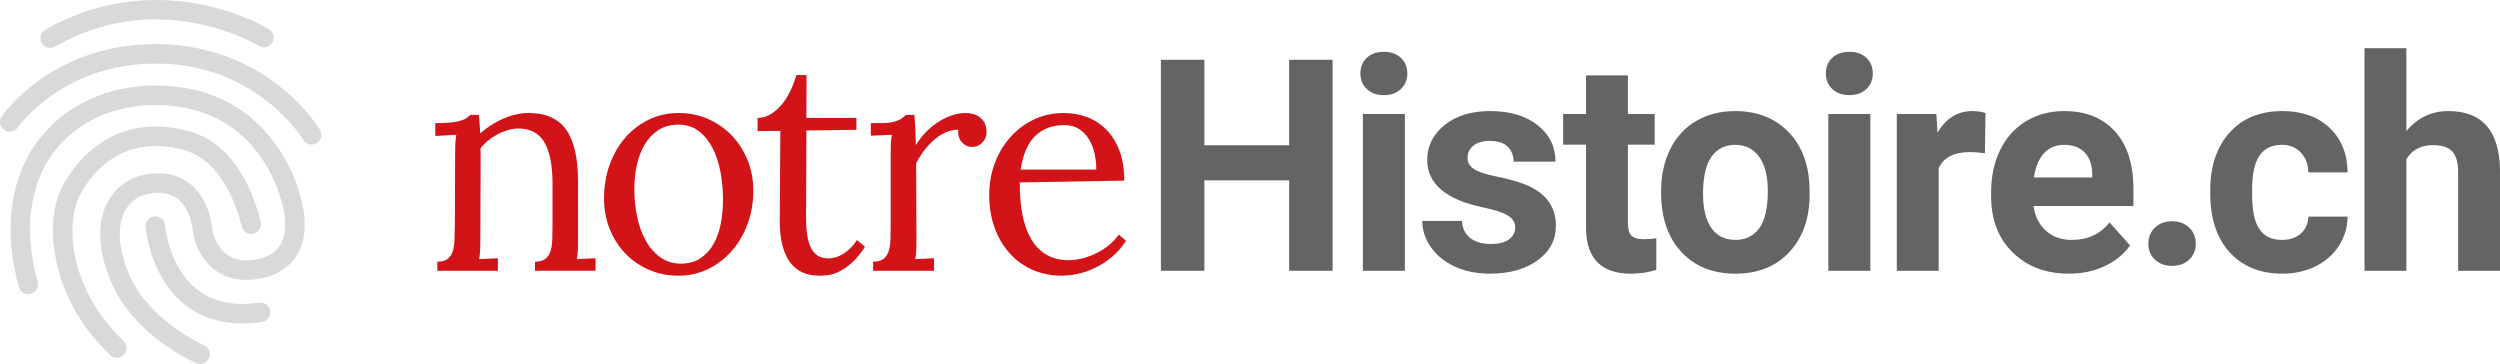 <?xml version="1.0" encoding="utf-8"?>
<!-- Generator: Adobe Illustrator 19.0.0, SVG Export Plug-In . SVG Version: 6.00 Build 0)  -->
<svg version="1.1" id="XMLID_1_" xmlns="http://www.w3.org/2000/svg" xmlns:xlink="http://www.w3.org/1999/xlink" x="0px" y="0px"
	 viewBox="0 0 1751.14 254.896" enable-background="new 0 0 1751.14 254.896" xml:space="preserve">
<g id="nh-brand">
	<g>
		<g>
			<path fill="#D21419" d="M318.806,108.323c0-2.231,0.033-4.495,0.101-6.795c0.068-2.3,0.306-4.671,0.712-7.11
				l-14.718,0.836v-8.99c4.531,0,8.219-0.156,11.062-0.472c2.843-0.312,5.126-0.748,6.853-1.308
				c1.724-0.556,3.061-1.164,4.007-1.828c0.947-0.663,1.828-1.376,2.641-2.143h5.988
				c0.133,1.603,0.286,3.435,0.455,5.487c0.169,2.059,0.322,4.55,0.459,7.478
				c2.231-2.023,4.684-3.903,7.357-5.646c2.674-1.743,5.464-3.259,8.375-4.547
				c2.908-1.291,5.903-2.303,8.983-3.031c3.077-0.732,6.105-1.099,9.084-1.099
				c12.044,0,20.842,3.887,26.391,11.657c5.549,7.774,8.323,19.847,8.323,36.227v39.938
				c0,2.859-0.036,5.383-0.101,7.579c-0.068,2.196-0.306,4.514-0.712,6.954l13.095-0.628v8.782h-42.43v-6.378
				c3.181,0,5.598-0.644,7.26-1.935c1.655-1.288,2.856-3.083,3.601-5.383c0.745-2.3,1.168-5.051,1.272-8.258
				c0.101-3.207,0.15-6.726,0.15-10.561v-29.901c-0.137-12.337-2.098-21.623-5.887-27.861
				c-3.789-6.238-9.813-9.358-18.068-9.358c-2.505,0-5.009,0.384-7.51,1.148c-2.505,0.771-4.908,1.763-7.208,2.983
				c-2.3,1.22-4.466,2.664-6.495,4.339c-2.03,1.672-3.789,3.483-5.279,5.435
				c0.068,1.256,0.101,2.599,0.101,4.027v4.339l-0.202,54.679c0,2.859-0.036,5.383-0.101,7.579
				c-0.068,2.196-0.306,4.514-0.712,6.954l13.095-0.628v8.782h-42.43v-6.378c3.181,0,5.601-0.644,7.26-1.935
				c1.655-1.288,2.843-3.083,3.552-5.383c0.712-2.3,1.116-5.051,1.216-8.258c0.104-3.207,0.189-6.726,0.257-10.561
				L318.806,108.323z"/>
		</g>
		<g>
			<path fill="#D21419" d="M475.282,87.308c-5.481,0-10.168,1.259-14.058,3.77c-3.893,2.511-7.091,5.861-9.592,10.047
				c-2.504,4.186-4.349,9-5.533,14.445c-1.184,5.441-1.776,11.091-1.776,16.956
				c0,6.629,0.66,13.082,1.978,19.359c1.321,6.281,3.334,11.846,6.04,16.695
				c2.706,4.85,6.105,8.736,10.203,11.67c4.092,2.931,8.88,4.394,14.36,4.394c5.481,0,10.099-1.272,13.856-3.818
				c3.757-2.547,6.801-5.913,9.136-10.102c2.335-4.183,4.01-8.964,5.025-14.337
				c1.015-5.373,1.522-10.883,1.522-16.536c0-6.42-0.576-12.77-1.727-19.05
				c-1.151-6.277-2.979-11.895-5.481-16.848c-2.505-4.954-5.734-8.967-9.693-12.038S480.83,87.308,475.282,87.308
				 M475.282,79.154c7.309,0,14.142,1.376,20.504,4.131c6.359,2.755,11.891,6.551,16.595,11.397
				c4.703,4.843,8.427,10.594,11.166,17.248c2.742,6.658,4.111,13.853,4.111,21.59
				c0,8.294-1.337,16.064-4.01,23.314c-2.674,7.25-6.362,13.557-11.062,18.923
				c-4.707,5.367-10.252,9.601-16.647,12.701c-6.395,3.103-13.283,4.654-20.657,4.654
				c-7.309,0-14.126-1.343-20.452-4.027c-6.33-2.683-11.842-6.43-16.546-11.238
				c-4.703-4.811-8.408-10.541-11.114-17.2c-2.709-6.655-4.062-13.957-4.062-21.903
				c0-8.431,1.337-16.292,4.01-23.575c2.674-7.282,6.346-13.592,11.013-18.923
				c4.671-5.334,10.184-9.517,16.546-12.548C461.035,80.669,467.905,79.154,475.282,79.154"/>
		</g>
		<g>
			<path fill="#D21419" d="M530.653,82.604c3.653-0.068,6.97-1.099,9.946-3.083c2.979-1.987,5.601-4.459,7.868-7.422
				c2.267-2.963,4.176-6.186,5.734-9.673c1.555-3.483,2.774-6.759,3.656-9.826h7.104
				c0,5.715-0.016,11.046-0.049,15.996c-0.036,4.95-0.052,9.618-0.052,14.009h35.017V90.97l-35.017,0.416
				c-0.068,9.27-0.101,17.183-0.101,23.734c0,6.551-0.019,12.021-0.052,16.412
				c-0.036,4.391-0.049,7.858-0.049,10.402c0,2.547-0.019,4.482-0.052,5.806c-0.036,1.324-0.052,2.176-0.052,2.56
				v0.68c0,4.879,0.254,9.185,0.761,12.913c0.507,3.727,1.373,6.866,2.589,9.41
				c1.22,2.543,2.826,4.459,4.824,5.75c1.994,1.288,4.514,1.932,7.559,1.932c3.587,0,7.139-1.112,10.659-3.344
				c3.519-2.231,6.632-5.402,9.338-9.514l5.585,4.703c-3.048,4.739-6.076,8.453-9.084,11.133
				c-3.012,2.687-5.874,4.707-8.577,6.066c-2.709,1.356-5.23,2.212-7.562,2.56
				c-2.335,0.348-4.385,0.524-6.141,0.524c-2.101,0-4.248-0.176-6.447-0.524c-2.199-0.348-4.365-1.028-6.495-2.039
				c-2.134-1.008-4.131-2.439-5.991-4.287c-1.861-1.844-3.5-4.232-4.921-7.159
				c-1.421-2.927-2.537-6.482-3.35-10.665c-0.813-4.183-1.184-9.13-1.116-14.845l0.407-61.896l-15.938,0.107
				V82.604z"/>
		</g>
		<g>
			<path fill="#D21419" d="M671.277,90.863c-2.638-0.068-5.315,0.436-8.018,1.516
				c-2.709,1.083-5.364,2.667-7.969,4.758c-2.605,2.091-5.061,4.599-7.361,7.526
				c-2.3,2.927-4.365,6.17-6.19,9.722l0.202,52.591c0,2.859-0.036,5.383-0.101,7.579
				c-0.068,2.196-0.306,4.514-0.712,6.954l13.095-0.628v8.782h-42.631v-6.378c3.181,0,5.598-0.644,7.256-1.935
				c1.659-1.288,2.859-3.083,3.604-5.383c0.745-2.3,1.168-5.051,1.269-8.258c0.104-3.207,0.153-6.726,0.153-10.561
				v-48.928c0-2.228,0.033-4.479,0.101-6.743c0.068-2.264,0.306-4.619,0.712-7.058l-14.718,0.628v-8.782h6.394
				c2.976,0,5.445-0.156,7.409-0.472c1.961-0.312,3.604-0.748,4.924-1.308c1.317-0.556,2.417-1.164,3.298-1.828
				c0.878-0.66,1.724-1.376,2.537-2.143h5.988c0.205,2.231,0.39,5.002,0.559,8.31
				c0.166,3.311,0.319,7.582,0.455,12.809c1.558-2.648,3.555-5.315,5.988-7.998c2.436-2.683,5.178-5.087,8.222-7.214
				c3.044-2.124,6.326-3.867,9.845-5.227c3.519-1.36,7.139-2.039,10.864-2.039c1.893,0,3.737,0.26,5.529,0.784
				c1.792,0.524,3.35,1.343,4.671,2.459c1.321,1.116,2.384,2.508,3.197,4.179
				c0.813,1.675,1.216,3.695,1.216,6.066c0,0.976-0.185,2.056-0.556,3.24c-0.374,1.187-0.982,2.3-1.828,3.347
				c-0.846,1.044-1.913,1.916-3.197,2.612c-1.285,0.699-2.878,1.047-4.771,1.047c-1.558,0-2.96-0.348-4.212-1.047
				c-1.252-0.696-2.3-1.584-3.145-2.664c-0.849-1.08-1.457-2.335-1.828-3.767
				C671.157,93.983,671.075,92.467,671.277,90.863"/>
		</g>
		<g>
			<path fill="#D21419" d="M745.484,87.624c-8.118,0-14.819,2.446-20.098,7.344s-8.766,12.835-10.454,23.809h52.984
				c0-3.75-0.407-7.481-1.22-11.202c-0.81-3.714-2.114-7.048-3.906-10.002c-1.795-2.95-4.111-5.347-6.954-7.188
				C752.994,88.545,749.543,87.624,745.484,87.624 M787.507,126.515l-73.186,1.256
				c-0.068,8.239,0.543,15.713,1.828,22.417c1.285,6.704,3.314,12.431,6.092,17.177
				c2.771,4.752,6.343,8.418,10.707,11c4.365,2.586,9.592,3.877,15.684,3.877c3.246,0,6.56-0.459,9.946-1.369
				c3.383-0.911,6.648-2.153,9.793-3.734c3.148-1.577,6.04-3.467,8.681-5.676c2.638-2.208,4.837-4.576,6.596-7.1
				l5.074,4.287c-2.84,4.459-6.141,8.242-9.894,11.342c-3.757,3.103-7.65,5.63-11.673,7.582
				c-4.027,1.952-8.07,3.363-12.129,4.235c-4.062,0.868-7.852,1.304-11.371,1.304
				c-7.172,0-13.853-1.324-20.046-3.971s-11.556-6.447-16.087-11.397c-4.537-4.947-8.105-10.906-10.711-17.876
				c-2.605-6.97-3.906-14.812-3.906-23.526c0-7.526,1.249-14.721,3.753-21.587s6.056-12.945,10.659-18.244
				c4.602-5.295,10.116-9.514,16.546-12.652c6.427-3.135,13.566-4.703,21.418-4.703
				c5.75,0,11.179,0.976,16.289,2.927c5.11,1.952,9.595,4.879,13.449,8.782
				c3.857,3.903,6.905,8.834,9.136,14.793C786.391,111.615,787.507,118.569,787.507,126.515"/>
		</g>
	</g>
	<g>
		<polygon fill="#646464" points="933.441,189.663 902.99,189.663 902.99,126.326 843.608,126.326 843.608,189.663 
			813.158,189.663 813.158,41.873 843.608,41.873 843.608,101.759 902.99,101.759 902.99,41.873 933.441,41.873 		"/>
	</g>
	<g>
		<g>
			<path fill="#646464" d="M984.056,189.661h-29.436V79.835h29.436V189.661z M952.893,51.414
				c0-4.397,1.47-8.018,4.417-10.86c2.943-2.843,6.951-4.264,12.028-4.264c5.006,0,8.996,1.421,11.976,4.264
				c2.976,2.843,4.466,6.463,4.466,10.86c0,4.466-1.506,8.122-4.515,10.961c-3.015,2.843-6.99,4.264-11.927,4.264
				c-4.941,0-8.918-1.421-11.927-4.264C954.399,59.536,952.893,55.88,952.893,51.414"/>
		</g>
		<g>
			<path fill="#646464" d="M1061.312,159.313c0-3.584-1.776-6.411-5.328-8.476c-3.555-2.062-9.257-3.906-17.105-5.533
				c-26.121-5.481-39.18-16.575-39.18-33.293c0-9.741,4.043-17.879,12.129-24.41
				c8.086-6.531,18.66-9.793,31.722-9.793c13.937,0,25.087,3.282,33.443,9.845
				c8.359,6.564,12.539,15.089,12.539,25.578h-29.335c0-4.196-1.356-7.663-4.062-10.405
				c-2.706-2.739-6.935-4.111-12.688-4.111c-4.941,0-8.762,1.119-11.469,3.35
				c-2.706,2.235-4.059,5.074-4.059,8.528c0,3.246,1.539,5.871,4.619,7.865c3.077,1.997,8.271,3.721,15.58,5.178
				c7.309,1.454,13.466,3.096,18.474,4.921c15.495,5.686,23.243,15.531,23.243,29.54
				c0,10.015-4.297,18.117-12.89,24.31c-8.597,6.19-19.691,9.286-33.293,9.286c-9.205,0-17.375-1.639-24.515-4.921
				c-7.139-3.282-12.737-7.783-16.799-13.501c-4.059-5.718-6.089-11.891-6.089-18.523h27.813
				c0.27,5.211,2.199,9.201,5.786,11.976c3.584,2.778,8.388,4.163,14.412,4.163c5.617,0,9.862-1.067,12.74-3.197
				C1059.874,165.554,1061.312,162.764,1061.312,159.313"/>
		</g>
		<g>
			<path fill="#646464" d="M1140.28,52.835v27h18.777v21.519h-18.777v54.812c0,4.062,0.777,6.97,2.335,8.73
				c1.555,1.76,4.531,2.638,8.931,2.638c3.249,0,6.125-0.234,8.629-0.709v22.231
				c-5.754,1.756-11.674,2.638-17.765,2.638c-20.569,0-31.059-10.389-31.465-31.163v-59.177h-16.038V79.834h16.038
				V52.835H1140.28z"/>
		</g>
		<g>
			<path fill="#646464" d="M1192.892,135.816c0,10.438,1.961,18.419,5.887,23.942c3.922,5.523,9.543,8.284,16.848,8.284
				c7.107,0,12.656-2.729,16.647-8.183c3.994-5.455,5.991-14.181,5.991-26.177c0-10.233-1.997-18.162-5.991-23.789
				c-3.991-5.624-9.608-8.437-16.848-8.437c-7.175,0-12.724,2.797-16.647,8.385
				C1194.853,115.435,1192.892,124.094,1192.892,135.816 M1163.557,133.734c0-10.893,2.098-20.605,6.294-29.133
				c4.196-8.525,10.232-15.124,18.117-19.792c7.884-4.671,17.037-7.003,27.458-7.003
				c14.819,0,26.915,4.534,36.289,13.599c9.371,9.071,14.598,21.386,15.681,36.949l0.202,7.51
				c0,16.852-4.7,30.369-14.106,40.553c-9.406,10.184-22.026,15.274-37.863,15.274
				c-15.833,0-28.47-5.074-37.912-15.225c-9.439-10.151-14.158-23.955-14.158-41.411V133.734z"/>
		</g>
		<g>
			<path fill="#646464" d="M1310.098,189.661h-29.436V79.835h29.436V189.661z M1278.936,51.414
				c0-4.397,1.47-8.018,4.414-10.86c2.943-2.843,6.954-4.264,12.031-4.264c5.006,0,8.997,1.421,11.976,4.264
				c2.976,2.843,4.466,6.463,4.466,10.86c0,4.466-1.506,8.122-4.518,10.961
				c-3.009,2.843-6.987,4.264-11.924,4.264c-4.941,0-8.918-1.421-11.927-4.264
				C1280.441,59.536,1278.936,55.88,1278.936,51.414"/>
		</g>
		<g>
			<path fill="#646464" d="M1390.336,107.342c-3.994-0.54-7.51-0.813-10.558-0.813
				c-11.098,0-18.37,3.757-21.821,11.267v71.865h-29.335V79.835h27.712l0.81,13.095
				c5.887-10.083,14.041-15.124,24.462-15.124c3.249,0,6.294,0.439,9.136,1.317L1390.336,107.342z"/>
		</g>
		<g>
			<path fill="#646464" d="M1445.844,101.457c-5.819,0-10.541,1.971-14.158,5.913c-3.623,3.942-5.939,9.585-6.954,16.923
				h40.803v-2.345c-0.137-6.525-1.893-11.569-5.279-15.141C1456.874,103.239,1452.07,101.457,1445.844,101.457
				 M1449.195,191.692c-16.107,0-29.218-4.937-39.333-14.819c-10.115-9.881-15.176-23.041-15.176-39.486v-2.843
				c0-11.029,2.134-20.891,6.394-29.588c4.264-8.694,10.304-15.391,18.12-20.098
				c7.816-4.7,16.731-7.055,26.746-7.055c15.024,0,26.85,4.739,35.476,14.21
				c8.629,9.478,12.942,22.908,12.942,40.299v11.976h-69.936c0.947,7.175,3.809,12.926,8.577,17.258
				c4.771,4.329,10.812,6.495,18.12,6.495c11.299,0,20.13-4.095,26.492-12.282l14.415,16.139
				c-4.401,6.225-10.356,11.082-17.866,14.565C1466.651,189.949,1458.331,191.692,1449.195,191.692"/>
		</g>
		<g>
			<path fill="#646464" d="M1504.841,170.695c0-4.671,1.574-8.457,4.719-11.368c3.145-2.908,7.087-4.365,11.826-4.365
				c4.804,0,8.779,1.457,11.927,4.365c3.145,2.911,4.72,6.697,4.72,11.368c0,4.602-1.558,8.34-4.671,11.218
				c-3.113,2.875-7.104,4.313-11.976,4.313c-4.807,0-8.766-1.438-11.875-4.313
				C1506.396,179.035,1504.841,175.297,1504.841,170.695"/>
		</g>
		<g>
			<path fill="#646464" d="M1598.414,168.042c5.412,0,9.81-1.486,13.196-4.466c3.383-2.976,5.142-6.938,5.279-11.875
				h27.507c-0.068,7.442-2.098,14.259-6.092,20.452c-3.991,6.193-9.455,10.997-16.393,14.412
				c-6.935,3.418-14.598,5.126-22.989,5.126c-15.7,0-28.083-4.989-37.151-14.972
				c-9.068-9.979-13.602-23.766-13.602-41.363v-1.929c0-16.916,4.502-30.415,13.501-40.498
				c9-10.083,21.35-15.124,37.05-15.124c13.736,0,24.749,3.906,33.04,11.722
				c8.287,7.816,12.499,18.221,12.636,31.212h-27.507c-0.137-5.712-1.896-10.356-5.279-13.928
				c-3.386-3.571-7.852-5.357-13.397-5.357c-6.837,0-11.995,2.491-15.482,7.471
				c-3.483,4.983-5.227,13.066-5.227,24.245v3.051c0,11.319,1.727,19.453,5.178,24.397
				C1586.132,165.57,1591.375,168.042,1598.414,168.042"/>
		</g>
		<g>
			<path fill="#646464" d="M1685.568,91.813c7.78-9.338,17.56-14.009,29.335-14.009
				c23.819,0,35.898,13.84,36.237,41.516v70.343h-29.335V120.133c0-6.294-1.353-10.945-4.059-13.957
				c-2.709-3.012-7.208-4.518-13.502-4.518c-8.593,0-14.819,3.318-18.676,9.95v78.055h-29.335V33.752h29.335V91.813
				z"/>
		</g>
		<g>
			<path fill="#D9D9D9" d="M140.183,254.896c-0.894,0-1.802-0.177-2.677-0.549c-1.788-0.763-43.983-19.124-60.047-57.675
				c-9.32-22.369-9.672-42.644-0.991-57.09c6.237-10.379,16.822-16.767,29.805-17.987
				c10.866-1.019,20.084,1.547,27.403,7.629c12.509,10.395,14.646,27.488,14.948,30.81
				c0.022,0.237,2.837,24.052,26.461,22.266c9.323-0.7,16.097-3.789,20.133-9.181
				c4.612-6.161,5.752-15.489,3.297-26.977c-2.591-12.119-19.094-72.577-89.707-72.577
				c-29.297,0-55.139,11.917-70.898,32.696c-17.436,22.989-21.517,55.368-11.492,91.173
				c1.018,3.633-1.103,7.402-4.735,8.419c-3.632,1.02-7.402-1.103-8.419-4.735
				C2.059,161.099,6.946,124.48,27.026,98.006C45.391,73.792,75.2,59.904,108.809,59.904
				c31.61,0,57.422,10.732,76.72,31.898c18.084,19.835,24.448,42.612,26.345,51.485
				c3.304,15.461,1.326,28.607-5.721,38.02c-6.414,8.567-16.803,13.621-30.045,14.617
				c-27.441,2.05-39.768-20.16-41.089-34.651c-0.132-1.46-1.539-14.447-10.074-21.54
				c-4.488-3.729-10.176-5.218-17.395-4.535c-8.672,0.815-15.372,4.765-19.373,11.423
				c-6.295,10.476-5.606,26.804,1.892,44.799c13.949,33.476,52.41,50.197,52.797,50.362
				c3.47,1.48,5.083,5.493,3.603,8.963C145.362,253.34,142.837,254.896,140.183,254.896z M81.867,250.585
				c-1.692,0-3.387-0.624-4.709-1.883c-24.227-23.066-33.77-47.834-37.508-64.549
				c-4.75-21.241-2.871-41.547,5.159-55.71c8.87-15.645,35.136-50.533,87.38-36.596
				c33.928,9.141,46.424,47.018,50.225,62.893c0.185,0.531,0.307,1.094,0.356,1.681
				c0.299,3.56-2.195,6.829-5.722,7.396c-0.642,0.105-6.314,0.814-7.917-5.885
				c-2.519-10.527-12.884-45.454-40.48-52.889c-41.47-11.06-62.886,14.135-71.959,30.138
				c-11.162,19.689-9.382,66.241,29.885,103.627c2.732,2.602,2.838,6.925,0.237,9.657
				C85.472,249.875,83.671,250.585,81.867,250.585z M169.885,226.556c-15.942,0-29.595-4.489-40.712-13.413
				c-24.258-19.471-27.067-52.837-27.175-54.248c-0.287-3.761,2.529-7.043,6.29-7.33
				c3.756-0.286,7.037,2.523,7.33,6.279c0.035,0.423,2.591,29.046,22.177,44.703
				c11.075,8.852,25.781,12.045,43.708,9.482c3.729-0.534,7.194,2.061,7.728,5.796
				c0.534,3.734-2.062,7.194-5.796,7.728C178.751,226.222,174.233,226.556,169.885,226.556z M218.292,101.268
				c-2.329,0-4.598-1.191-5.875-3.337c-0.073-0.123-8.282-13.607-25.121-26.858
				c-22.375-17.608-48.655-26.537-78.107-26.537c-65.464,0-96.409,44.3-96.713,44.747
				c-2.124,3.117-6.373,3.923-9.491,1.798c-3.118-2.124-3.922-6.373-1.798-9.491
				c1.411-2.071,35.394-50.716,108.002-50.716c40.878,0,69.897,16.231,87.043,29.848
				c18.625,14.791,27.553,29.597,27.924,30.22c1.93,3.241,0.866,7.434-2.375,9.363
				C220.685,100.958,219.481,101.268,218.292,101.268z M35.2,33.533c-2.376,0-4.684-1.241-5.943-3.454
				c-1.866-3.278-0.72-7.449,2.559-9.315C74.122-3.308,114.409-2.133,140.757,3.091
				c28.518,5.654,46.962,16.947,47.734,17.424c3.207,1.987,4.195,6.198,2.208,9.404
				c-1.986,3.203-6.192,4.193-9.396,2.213c-0.201-0.123-17.509-10.639-43.72-15.743
				c-34.833-6.784-68.144-1.316-99.012,16.249C37.505,33.245,36.345,33.533,35.2,33.533z"/>
		</g>
	</g>
</g>
</svg>
